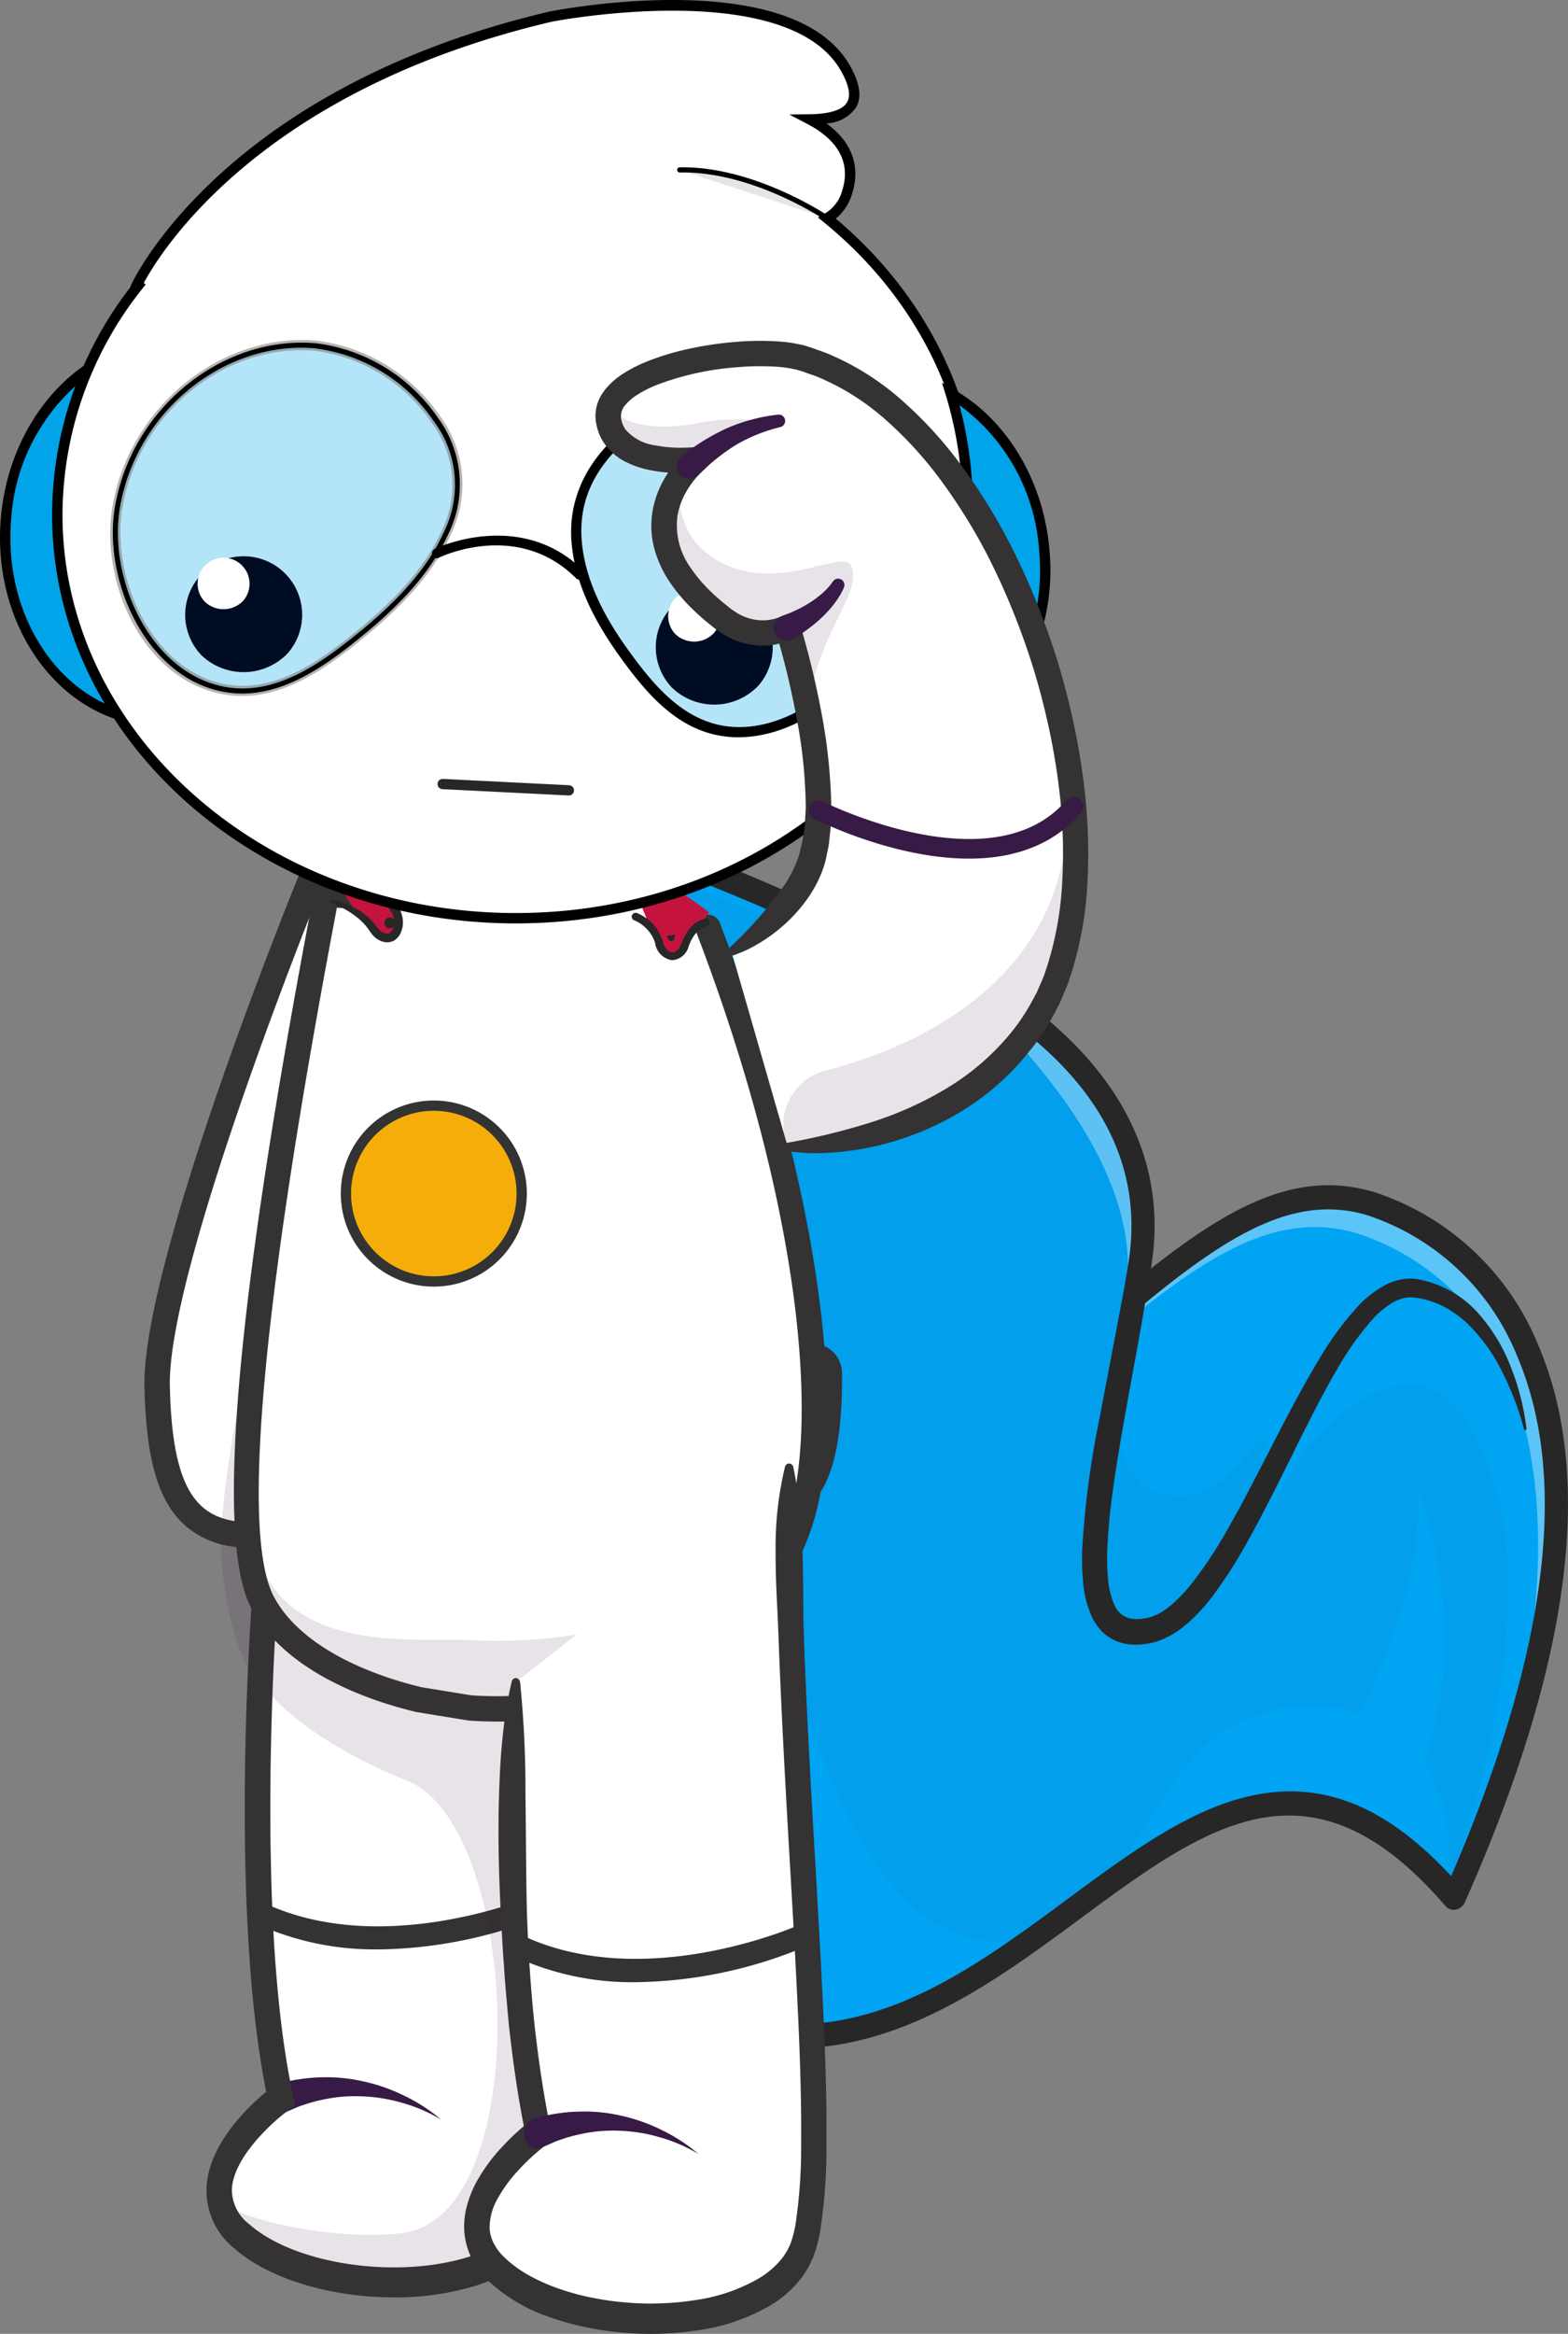<svg xmlns="http://www.w3.org/2000/svg" xmlns:xlink="http://www.w3.org/1999/xlink" width="152.826" height="227.387" viewBox="0 0 152.826 227.387">
  <rect x="0" y="0" width="152.826" height="227.387" fill="#808080" stroke="none"/>
  <defs>
    <style>
      .cls-1, .cls-7, .cls-9 {
        fill: #fff;
      }

      .cls-2 {
        clip-path: url(#clip-path);
      }

      .cls-3 {
        fill: #00a4f2;
      }

      .cls-4, .cls-5 {
        opacity: 0.2;
      }

      .cls-11, .cls-13, .cls-5 {
        fill: #371a45;
      }

      .cls-6, .cls-7 {
        opacity: 0.6;
      }

      .cls-8 {
        fill: #272727;
      }

      .cls-9 {
        stroke: #343233;
      }

      .cls-15, .cls-22, .cls-9 {
        stroke-miterlimit: 10;
      }

      .cls-10, .cls-11 {
        opacity: 0.35;
      }

      .cls-12 {
        fill: #343233;
      }

      .cls-14 {
        fill: #c4143e;
      }

      .cls-15 {
        fill: #f5ae09;
        stroke: #333;
      }

      .cls-16, .cls-19 {
        fill: #01a4e9;
      }

      .cls-17 {
        fill: #e5e5e5;
      }

      .cls-18, .cls-19, .cls-20 {
        opacity: 0.54;
      }

      .cls-21 {
        fill: #000c22;
      }

      .cls-22 {
        fill: none;
        stroke: #272727;
        stroke-linecap: round;
      }
    </style>
    <clipPath id="clip-path">
      <rect id="Rectangle_5124" data-name="Rectangle 5124" class="cls-1" width="152.826" height="227.387"/>
    </clipPath>
  </defs>
  <g id="Asset_3_1" data-name="Asset 3 1" class="cls-2">
    <path id="Path_4619" data-name="Path 4619" class="cls-3" d="M201.994,412.937c-24.658-28.628-40.161,19.42-70.047,12.9,0,0,14.437-22.4-16.008-46.173-23.546-18.386-29.679-5.8-29.679-5.8-16.713-31.343,10.247-65.482,17.259-67.483s33.274,9.755,33.274,9.755,38.742,9.326,34.543,35.173c-.168,1.026-.342,2.059-.523,3.09,8.685-7.18,15.5-11.344,23.038-9.094,5.205,1.551,32.41,13.015,8.147,67.628Z" transform="translate(-60.246 -228.038)"/>
    <g id="Group_8599" data-name="Group 8599" class="cls-4" transform="translate(23.689 81.491)">
      <path id="Path_4620" data-name="Path 4620" class="cls-5" d="M214.947,383.121c-4.873-16.934-13.982-9.372-18.93-3.437-1.217,1.806-2.284,3.615-3.409,5.157-2.552,4.958-5.407,8.831-8.124,10.949,4.953-4.284,7.211-12.127,8.157-16.789a.626.626,0,0,0-1.148-.464c-1.827,2.794-5.029,6.147-9.39,4.82-2.944-.9-4-4.067-4.223-7.478,1.09-5.766,2.289-10.456,2.289-10.456.181-1.033.357-2.062.523-3.092,1.505-9.265-2.506-16.406-8.275-21.759-10.193-7.961-23.668-11.206-23.668-11.206s-26.26-11.752-33.275-9.752c-6.754,1.926-32.012,33.66-18.932,64,2.444-2.661,10.183-7.43,28.756,7.073q2.078,1.623,3.883,3.235a.163.163,0,0,0,.023.02,59.091,59.091,0,0,1,7.41,7.843,114.648,114.648,0,0,1,8.048-9.392s5.761,34.415,21.4,34.634a12.17,12.17,0,0,0,7.642-2.337c7.923-5.789,9.321-20.336,22.76-20.548a17.119,17.119,0,0,1,5.236.658c3.684-7.578,6.213-15.521,5.5-22.29,0,0,5.608,13.4.8,27.013,3.473,5.465,2.187,13.125,2.187,13.125,4.572-13.837,7.78-29.059,4.766-39.531Z" transform="translate(-92.842 -319.382)"/>
    </g>
    <g id="Group_8600" data-name="Group 8600" class="cls-6" transform="translate(71.698 95.565)">
      <path id="Path_4621" data-name="Path 4621" class="cls-7" d="M281,774.3l.059.013q.065-.161.13-.329C281.072,774.187,281,774.3,281,774.3Z" transform="translate(-281 -672.062)"/>
      <path id="Path_4622" data-name="Path 4622" class="cls-7" d="M381.71,405.146c-.161,1.031-.342,2.059-.523,3.092,1.148-.949,2.263-1.847,3.35-2.682,7.149-5.491,13.143-8.366,19.688-6.415a23.938,23.938,0,0,1,9.484,5.754c6.6,6.438,12.143,21.821,4.414,48.015,10.5-29.465,4.047-43.978-3.067-50.913a23.938,23.938,0,0,0-9.484-5.754c-6.545-1.949-12.538.924-19.688,6.415q-1.63,1.252-3.35,2.682c.181-1.033.357-2.062.523-3.092,1.505-9.265-2.506-16.406-8.275-21.759a56.036,56.036,0,0,0-9.642-5.948c9.642,8.833,18.223,19.95,16.57,30.606Z" transform="translate(-343.671 -374.54)"/>
    </g>
    <path id="Path_4623" data-name="Path 4623" class="cls-8" d="M128.052,423.529a1.093,1.093,0,0,1-.561-.615,1.208,1.208,0,0,1,.125-1.082,26.064,26.064,0,0,0,3.212-13.615c-.3-10.808-6.869-21.522-18.991-30.986-12.36-9.65-19.578-10.459-23.459-9.438a7.178,7.178,0,0,0-4.506,3.189,1.2,1.2,0,0,1-1,.679,1.078,1.078,0,0,1-1.01-.574c-9.114-17.09-5.3-34.094-.49-45.351,5.6-13.112,14.541-22.734,18.486-23.859,7.121-2.028,30.815,8.374,33.933,9.765a75.085,75.085,0,0,1,19.052,8c12.406,7.532,18.014,17.371,16.212,28.447-.01.056-.018.115-.028.171,8.16-6.445,14.569-9.6,21.775-7.453a25.978,25.978,0,0,1,16.016,15.008c5.486,12.875,3.064,31.111-7.2,54.2a1.208,1.208,0,0,1-.875.7,1.068,1.068,0,0,1-1.015-.357c-6.05-7.022-11.8-9.734-18.1-8.532-5.741,1.095-11.426,5.292-17.442,9.737-9.525,7.035-20.323,15.011-33.923,12.043a1.262,1.262,0,0,1-.222-.074Zm-26.875-55.876a64.006,64.006,0,0,1,12.071,7.683c16.072,12.548,19.665,24.8,19.851,32.874a29.426,29.426,0,0,1-2.8,13.375c11.921,1.9,21.425-5.118,30.626-11.916,6.239-4.608,12.133-8.961,18.389-10.153,6.718-1.281,12.783,1.245,18.978,7.935,9.362-21.66,11.53-38.686,6.445-50.627A23.779,23.779,0,0,0,190.1,343.056c-6.922-2.067-13.306,1.687-21.994,8.869a1.112,1.112,0,0,1-1.281.117,1.14,1.14,0,0,1-.523-1.189q.272-1.539.521-3.072c1.659-10.2-3.45-18.988-15.182-26.112A74.029,74.029,0,0,0,133.1,313.9a.948.948,0,0,1-.186-.064c-7.2-3.225-27.09-11.252-32.527-9.7-2.837.809-11.387,9.474-16.937,22.474-4.45,10.423-8.022,25.982-.378,41.723a10.078,10.078,0,0,1,4.833-2.812c3.7-.975,8.139-.255,13.276,2.133Z" transform="translate(-56.852 -224.658)"/>
    <path id="Path_4624" data-name="Path 4624" class="cls-8" d="M419.542,490.191c-.676,4.108-1.47,8.188-2.187,12.255-.357,2.034-.694,4.067-.975,6.093a59.154,59.154,0,0,0-.592,6.034,21.972,21.972,0,0,0,.071,2.911,7.856,7.856,0,0,0,.615,2.536,2.2,2.2,0,0,0,1.424,1.3,3.167,3.167,0,0,0,1.087.084l.3-.033.311-.051a3.817,3.817,0,0,0,.556-.153,4.766,4.766,0,0,0,1.1-.554,8.234,8.234,0,0,0,1.059-.824,16.536,16.536,0,0,0,1.932-2.128,43.459,43.459,0,0,0,3.307-5.065c2.036-3.559,3.853-7.3,5.807-11,.977-1.85,1.98-3.7,3.082-5.511a30.733,30.733,0,0,1,3.822-5.2,10.359,10.359,0,0,1,2.71-2.067,5.739,5.739,0,0,1,1.722-.536,4.974,4.974,0,0,1,.913-.036l.452.051c.14.026.265.056.4.087a10.346,10.346,0,0,1,5.43,3.172,17,17,0,0,1,3.233,5.3,24.017,24.017,0,0,1,1.523,6,.134.134,0,0,1-.11.148.118.118,0,0,1-.135-.089V502.9a28.675,28.675,0,0,0-2.136-5.606,17.052,17.052,0,0,0-3.376-4.674A10.5,10.5,0,0,0,448.642,491a8.358,8.358,0,0,0-2.567-.862c-.11-.018-.227-.043-.332-.054s-.194-.013-.291-.02a3.384,3.384,0,0,0-.579.043,3.954,3.954,0,0,0-1.148.4,8.511,8.511,0,0,0-2.118,1.735,29.021,29.021,0,0,0-3.455,4.891c-1.031,1.761-1.985,3.59-2.919,5.437-1.865,3.7-3.649,7.471-5.705,11.163a46.252,46.252,0,0,1-3.452,5.409,18.257,18.257,0,0,1-2.23,2.475,10.683,10.683,0,0,1-1.373,1.074,7.422,7.422,0,0,1-1.625.822,6.314,6.314,0,0,1-.9.25l-.431.074-.444.051a5.433,5.433,0,0,1-1.873-.151,4.218,4.218,0,0,1-1.763-.957,5.124,5.124,0,0,1-1.143-1.564,10.253,10.253,0,0,1-.86-3.365,24.152,24.152,0,0,1-.092-3.261,88.732,88.732,0,0,1,1.641-12.5l2.327-12.227v-.005a1.193,1.193,0,0,1,1.334-.977,1.12,1.12,0,0,1,.9,1.312Z" transform="translate(-307.864 -363.663)"/>
    <path id="Path_4625" data-name="Path 4625" class="cls-9" d="M164.876,317.43c0,.1,0,.209-.005.314h-29.5c0-.1-.005-.209-.005-.314a14.75,14.75,0,0,1,29.5,0Z" transform="translate(-100.83 -225.45)"/>
    <path id="Path_4626" data-name="Path 4626" class="cls-1" d="M82.319,384.893s-2.347,8.719-6.254,13.707c-1.431,1.829-3.072,3.156-4.884,3.368-8.744,1.031-10.941-4.412-11.173-14.327-.278-11.816,14.648-48.591,14.648-48.591l3.228,1.276,6.79,2.687Z" transform="translate(-44.694 -252.54)"/>
    <g id="Group_8601" data-name="Group 8601" class="cls-10" transform="translate(21.548 107.84)">
      <path id="Path_4627" data-name="Path 4627" class="cls-11" d="M101.793,466.633s-1.549,8.9-4.988,14.217c-8.471,1.707-11.122-3.513-12.242-13.293-1.049-9.168,5.749-34.31,8.782-44.907l7,2.062Z" transform="translate(-84.453 -422.65)"/>
    </g>
    <path id="Path_4628" data-name="Path 4628" class="cls-12" d="M64.326,398.622a8.749,8.749,0,0,1-5.106-2.028c-2.671-2.319-3.883-6.379-4.052-13.574-.281-11.936,14.128-47.573,14.74-49.086l.459-1.133,11.982,4.741-2.409,42.9-.033.125c-.472,1.75-4.815,17.113-12.186,17.983a16.359,16.359,0,0,1-3.4.077ZM71.743,336c-2.493,6.272-14.347,36.683-14.1,46.963.148,6.346,1.135,9.974,3.2,11.768,1.459,1.268,3.618,1.715,6.593,1.363,4.815-.566,8.856-11.658,10.058-16.049l2.3-40.86L71.745,336Z" transform="translate(-41.089 -247.885)"/>
    <path id="Path_4629" data-name="Path 4629" class="cls-1" d="M88.135,565.494s-2.317,30.639,1.564,48.5c0,0-10.41,7.581-3.794,13.429,7.226,6.387,26.092,6.193,29.465-2.046,3.447-8.428-1.761-47.719-1.227-75.546" transform="translate(-62.347 -409.539)"/>
    <path id="Path_4630" data-name="Path 4630" class="cls-12" d="M107.5,728.3A27.584,27.584,0,0,1,95.344,725.7a1.191,1.191,0,0,1-.51-1.449.9.9,0,0,1,1.225-.6c11.916,5.81,26.947-.717,27.1-.783a.9.9,0,0,1,1.207.648,1.18,1.18,0,0,1-.549,1.429,44.391,44.391,0,0,1-16.32,3.363Z" transform="translate(-70.584 -538.371)"/>
    <path id="Path_4631" data-name="Path 4631" class="cls-13" d="M118.842,797.333a15.473,15.473,0,0,0-3.784-1.635,15.841,15.841,0,0,0-3.932-.643,14.8,14.8,0,0,0-3.889.332,14.162,14.162,0,0,0-1.875.521,7.213,7.213,0,0,0-.911.354l-.9.383-.089.038a1.2,1.2,0,0,1-1.59-.883,1.554,1.554,0,0,1,.745-1.878.974.974,0,0,1,.179-.059l1.059-.25a7.911,7.911,0,0,1,1.059-.209,15.881,15.881,0,0,1,2.133-.2,16.088,16.088,0,0,1,4.213.4,17.164,17.164,0,0,1,3.986,1.4,16.823,16.823,0,0,1,3.59,2.327Z" transform="translate(-75.826 -590.804)"/>
    <g id="Group_8602" data-name="Group 8602" class="cls-10" transform="translate(21.435 140.291)">
      <path id="Path_4632" data-name="Path 4632" class="cls-11" d="M84.01,624.289a6.213,6.213,0,0,0,2.046,3.136c7.226,6.381,26.092,6.193,29.463-2.046,3.447-8.428-1.763-47.719-1.227-75.548L88.284,565.494s-.235,3.123-.431,7.956c2.151,2.689,6.346,6.318,14.444,9.6,10.964,4.44,12.551,42.23-.444,44.052-4.534.633-12.773-.327-17.843-2.812Z" transform="translate(-84.01 -549.83)"/>
    </g>
    <path id="Path_4633" data-name="Path 4633" class="cls-12" d="M97.133,629.1c-6.027,0-12.127-1.745-15.567-4.784a7.224,7.224,0,0,1-2.692-5.846c.163-4.287,4.077-7.971,5.817-9.4-3.6-17.988-1.48-46.744-1.385-47.982a1.315,1.315,0,0,1,1.34-1.324,1.411,1.411,0,0,1,1.12,1.584c-.023.3-2.253,30.6,1.528,48.007l.227,1.041-.776.564c-1.462,1.069-5.289,4.529-5.4,7.642a4.239,4.239,0,0,0,1.7,3.373c4.32,3.817,13.924,5.328,20.971,3.3,3.417-.985,5.777-2.692,6.642-4.81,1.84-4.493.936-19.963-.02-36.339-.73-12.518-1.559-26.7-1.329-38.6a1.355,1.355,0,0,1,1.263-1.426,1.374,1.374,0,0,1,1.207,1.493c-.225,11.77.6,25.885,1.324,38.339,1.064,18.223,1.9,32.619-.222,37.809-1.209,2.957-4.072,5.162-8.28,6.374a27.266,27.266,0,0,1-7.468.99Z" transform="translate(-58.745 -405.263)"/>
    <path id="Path_4634" data-name="Path 4634" class="cls-1" d="M277.875,517.495l-8.831.674a1.735,1.735,0,0,0-1.577,1.421c-.513,2.85-1.352,9.494,1.421,11.683a6.831,6.831,0,0,0,8.224-.255c2.444-2.074,2.677-8.591,2.633-11.816A1.735,1.735,0,0,0,277.875,517.495Z" transform="translate(-198.826 -385.451)"/>
    <g id="Group_8603" data-name="Group 8603" class="cls-10" transform="translate(68.11 133.537)">
      <path id="Path_4635" data-name="Path 4635" class="cls-11" d="M267.468,523.965c-.513,2.85-1.352,9.492,1.424,11.681a6.827,6.827,0,0,0,8.224-.255c1.5-1.278,2.169-4.233,2.449-7.07a7.39,7.39,0,0,1-1.8,3.325c-4.445,4.33-7.775-.763-7.775-.763s-.574,1.24-1.033,1.309c-1.921.3-1.531-5.721-1.258-8.831a1.668,1.668,0,0,0-.232.6Z" transform="translate(-266.937 -523.36)"/>
    </g>
    <path id="Path_4636" data-name="Path 4636" class="cls-12" d="M269.445,530.354a7.41,7.41,0,0,1-4.59-1.5c-3.149-2.485-2.5-9.073-1.837-12.778a2.874,2.874,0,0,1,2.613-2.355l8.831-.674a2.878,2.878,0,0,1,3.1,2.83c.061,4.567-.413,10.476-3.034,12.7a7.881,7.881,0,0,1-5.078,1.781Zm5.238-15.039h-.048l-8.831.674a.6.6,0,0,0-.543.487c-.949,5.289-.564,9.346,1.008,10.586a5.665,5.665,0,0,0,6.779-.23c1.472-1.25,2.307-5.335,2.23-10.931a.6.6,0,0,0-.595-.587Z" transform="translate(-195.499 -382.136)"/>
    <path id="Path_4637" data-name="Path 4637" class="cls-13" d="M278.828,530.753c.112,1.12.117,2.174.2,3.217a15.738,15.738,0,0,0,.472,3,5.9,5.9,0,0,0,1.245,2.439,4.055,4.055,0,0,0,2.184,1.217,1.141,1.141,0,0,1-.5,2.228l-.1-.026a6.841,6.841,0,0,1-1.732-.819,5.835,5.835,0,0,1-1.408-1.322,7.8,7.8,0,0,1-1.391-3.327,17.224,17.224,0,0,1-.247-3.345c.005-1.089.084-2.171.069-3.179v-.018a.6.6,0,0,1,1.2-.069Z" transform="translate(-206.737 -394.925)"/>
    <path id="Path_4638" data-name="Path 4638" class="cls-13" d="M256.813,426.275c-.806.077-1.633.186-2.447.311s-1.625.271-2.429.436-1.6.347-2.393.554-1.569.439-2.34.684l-.018.005a1.142,1.142,0,0,1-.691-2.176.978.978,0,0,1,.143-.036c.847-.153,1.692-.3,2.539-.4s1.692-.189,2.539-.25,1.692-.1,2.536-.123,1.684-.023,2.541.008a.491.491,0,0,1,.031.98h-.013Z" transform="translate(-183.007 -316.761)"/>
    <g id="Group_8604" data-name="Group 8604" class="cls-10" transform="translate(69.8 102.334)">
      <path id="Path_4639" data-name="Path 4639" class="cls-11" d="M287.66,403.78a40.364,40.364,0,0,1-14.061,6.887l-.038-9.6S281.569,401.272,287.66,403.78Z" transform="translate(-273.56 -401.07)"/>
    </g>
    <g id="Group_8605" data-name="Group 8605" class="cls-10" transform="translate(49.535 153.546)">
      <path id="Path_4640" data-name="Path 4640" class="cls-11" d="M194.423,601.78q-.153.815-.283,1.6Q194.266,602.594,194.423,601.78Z" transform="translate(-194.14 -601.78)"/>
    </g>
    <path id="Path_4641" data-name="Path 4641" class="cls-1" d="M149.421,396.8c0,.151-.01.3-.013.454a32.841,32.841,0,0,1-1.421,9.206c-.005.015-.013.033-.018.048-.02.064-.043.128-.064.194a24.768,24.768,0,0,1-2.041,4.4,24.486,24.486,0,0,1-11.229,9.979A39.819,39.819,0,0,1,119.04,424.5c-1.016.015-2.072-.015-3.159-.087-4.8-.329-16.376-3.072-20.208-10.232-2.572-4.8-1.975-18.611,1.135-39.582.043-.293.089-.592.13-.893.079-.515.161-1.033.24-1.559.077-.505.153-1.015.235-1.531,1.146-7.31,2.564-15.409,4.236-24.227l37.418,1.972c1.674,4.366,3.136,8.642,4.4,12.788.265.868.518,1.725.765,2.58.454,1.592.883,3.166,1.281,4.71.02.079.043.163.064.247,2.791,10.949,4.034,20.647,3.845,28.115Z" transform="translate(-70.061 -258.008)"/>
    <g id="Group_8606" data-name="Group 8606" class="cls-10" transform="translate(24.001 136.438)">
      <path id="Path_4642" data-name="Path 4642" class="cls-11" d="M147.912,546.99a24.435,24.435,0,0,1-13.276,14.383,39.683,39.683,0,0,1-18.749,3.325c-4.8-.329-16.373-3.072-20.211-10.232-1.192-2.225-1.7-6.386-1.6-12.306.1,3.513.947,7.876,1.771,9.448,4.082,7.769,15.222,6.213,20.027,6.483a47.278,47.278,0,0,0,18.749-2.733c6.2-2.271,10.956-6.381,13.278-11.8a23.565,23.565,0,0,0,1.528-8.828,36.758,36.758,0,0,1-1.523,12.26Z" transform="translate(-94.066 -534.73)"/>
    </g>
    <g id="Group_8607" data-name="Group 8607" class="cls-10" transform="translate(24 129.694)">
      <path id="Path_4643" data-name="Path 4643" class="cls-11" d="M95.093,508.3c-.6,5.473-.949,10.216-1.016,14.174A91.921,91.921,0,0,1,95.093,508.3Z" transform="translate(-94.059 -508.3)"/>
    </g>
    <path id="Path_4644" data-name="Path 4644" class="cls-12" d="M115.066,422.14q-1.359,0-2.779-.094l-.112-.013-5.044-.822c-3.4-.806-9.714-2.781-13.763-6.95a13.818,13.818,0,0,1-2.294-3.1c-3.554-6.631-1.638-29.072,5.851-68.606a1.235,1.235,0,0,1,2.426.462c-7.28,38.413-9.331,60.948-6.1,66.978a11.426,11.426,0,0,0,1.888,2.544c3.6,3.7,9.367,5.506,12.518,6.259l4.856.788a38.294,38.294,0,0,0,18.1-3.225A23.3,23.3,0,0,0,143.23,402.7c3.143-8.948,1.633-30.195-8.828-57.491a1.235,1.235,0,0,1,2.307-.883c9.252,24.14,12.811,47.93,8.854,59.193a25.739,25.739,0,0,1-13.939,15.1,40.831,40.831,0,0,1-16.557,3.526Z" transform="translate(-66.549 -254.405)"/>
    <path id="Path_4645" data-name="Path 4645" class="cls-1" d="M185.958,581.215s-1.7,25.86,2.182,43.912c0,0-10.41,7.662-3.794,13.572,7.226,6.453,26.092,6.259,29.465-2.069,3.447-8.517-1.761-48.224-1.227-76.349Z" transform="translate(-135.67 -417.323)"/>
    <path id="Path_4646" data-name="Path 4646" class="cls-12" d="M182.764,580.179a105.107,105.107,0,0,1,.518,11.007c.054,3.654.051,7.3.13,10.949.11,3.644.337,7.28.7,10.887.388,3.6.9,7.172,1.62,10.665l.217,1.044-.763.579c-.416.317-.883.712-1.306,1.1s-.85.811-1.248,1.243a14.32,14.32,0,0,0-2.057,2.8,5.759,5.759,0,0,0-.786,2.967,3.732,3.732,0,0,0,.365,1.327,5.255,5.255,0,0,0,.855,1.225,11.524,11.524,0,0,0,2.61,1.967,18.5,18.5,0,0,0,3.052,1.342,23.522,23.522,0,0,0,3.23.86,27.846,27.846,0,0,0,3.309.452,28.249,28.249,0,0,0,6.647-.245,17.118,17.118,0,0,0,6.2-2.13,8.36,8.36,0,0,0,2.375-2.118c.14-.219.283-.436.411-.658l.166-.349.084-.173.064-.192a11.208,11.208,0,0,0,.436-1.689,50.557,50.557,0,0,0,.559-7.91c.043-5.425-.209-10.908-.487-16.383s-.62-10.967-.926-16.463-.589-11-.791-16.516c-.092-2.758-.309-5.516-.283-8.285a33.368,33.368,0,0,1,.906-8.29.42.42,0,0,1,.538-.334.481.481,0,0,1,.283.35v.005a42.82,42.82,0,0,1,.888,8.216c.112,2.733.038,5.473.138,8.213.194,5.478.477,10.959.786,16.442s.643,10.974.926,16.478.533,11.02.49,16.6A53.5,53.5,0,0,1,212,633.68a14.2,14.2,0,0,1-.589,2.245l-.1.286-.128.276-.263.549c-.191.347-.406.674-.62.993a10.921,10.921,0,0,1-3.11,2.814,19.227,19.227,0,0,1-7.007,2.434,30.183,30.183,0,0,1-7.142.265,29.48,29.48,0,0,1-3.552-.485,25.56,25.56,0,0,1-3.511-.934,16.472,16.472,0,0,1-6.629-3.952,8.162,8.162,0,0,1-1.34-1.942,7.064,7.064,0,0,1-.686-2.564,7.713,7.713,0,0,1,.283-2.608,10.9,10.9,0,0,1,.883-2.189,17.087,17.087,0,0,1,2.475-3.4c.454-.492.924-.959,1.4-1.4s.959-.852,1.516-1.273l-.549,1.623c-.758-3.654-1.283-7.343-1.681-11.04-.163-1.85-.35-3.7-.459-5.552-.153-1.85-.225-3.7-.334-5.557-.176-3.7-.27-7.415-.148-11.12.059-1.852.138-3.7.339-5.547a40.965,40.965,0,0,1,.89-5.5.417.417,0,0,1,.521-.342.484.484,0,0,1,.3.413v.005Z" transform="translate(-132.068 -416.248)"/>
    <path id="Path_4647" data-name="Path 4647" class="cls-12" d="M205.927,740.65a27.341,27.341,0,0,1-12.153-2.633,1.209,1.209,0,0,1-.51-1.465.893.893,0,0,1,1.225-.61c11.916,5.874,26.947-.725,27.1-.791a.9.9,0,0,1,1.207.656,1.2,1.2,0,0,1-.549,1.442,43.989,43.989,0,0,1-16.32,3.4Z" transform="translate(-143.899 -547.522)"/>
    <path id="Path_4648" data-name="Path 4648" class="cls-14" d="M134.476,328.983l-4.779.689s-2.393.046,2.192,5.4,2.587-6.088,2.587-6.088Z" transform="translate(-96.14 -245.04)"/>
    <path id="Path_4649" data-name="Path 4649" class="cls-8" d="M126.4,342.511a7.159,7.159,0,0,1,1.4.423,8.072,8.072,0,0,1,1.309.679,6.261,6.261,0,0,1,1.151.964c.084.094.176.184.253.286l.232.306.048.066.043.059c.031.038.061.074.092.11a1.383,1.383,0,0,0,.207.184,1.172,1.172,0,0,0,.475.212.61.61,0,0,0,.214.005.7.7,0,0,0,.1-.023l.048-.018.033-.018a.8.8,0,0,0,.278-.352,1.556,1.556,0,0,0,.143-.536,1.924,1.924,0,0,0-.245-1.118,2.755,2.755,0,0,0-.837-.893h-.005a.384.384,0,0,1-.089-.533.379.379,0,0,1,.505-.1,3.293,3.293,0,0,1,1.143,1.115,2.682,2.682,0,0,1,.316.771,2.58,2.58,0,0,1,.064.839,2.385,2.385,0,0,1-.074.421,2.263,2.263,0,0,1-.148.411,1.62,1.62,0,0,1-.628.717c-.041.023-.084.043-.125.064s-.079.031-.12.043a1.388,1.388,0,0,1-.247.056,1.441,1.441,0,0,1-.492-.02,1.759,1.759,0,0,1-.431-.153,2.11,2.11,0,0,1-.373-.232,2.321,2.321,0,0,1-.314-.3c-.046-.054-.092-.11-.133-.166l-.061-.087-.054-.079-.186-.27c-.061-.092-.138-.171-.2-.258a6.306,6.306,0,0,0-.97-.926,9.134,9.134,0,0,0-1.146-.753,10.4,10.4,0,0,0-1.253-.595h-.008a.159.159,0,0,1-.087-.2.152.152,0,0,1,.171-.094Z" transform="translate(-94.014 -254.853)"/>
    <path id="Path_4650" data-name="Path 4650" class="cls-13" d="M217.279,810.446A15.326,15.326,0,0,0,213.5,808.8a15.622,15.622,0,0,0-3.932-.648,14.6,14.6,0,0,0-3.889.337,14.213,14.213,0,0,0-1.875.526,7.255,7.255,0,0,0-.911.36l-.9.388-.089.038a1.2,1.2,0,0,1-1.59-.891,1.575,1.575,0,0,1,.745-1.9.974.974,0,0,1,.179-.059l1.059-.253a8.356,8.356,0,0,1,1.059-.212,15.453,15.453,0,0,1,2.133-.2,15.844,15.844,0,0,1,4.21.4,17.216,17.216,0,0,1,3.985,1.414,16.843,16.843,0,0,1,3.59,2.353Z" transform="translate(-149.146 -600.547)"/>
    <path id="Path_4651" data-name="Path 4651" class="cls-14" d="M250.364,338.554l-2.881,3.873s-1.179,2.082-3.7-4.5,6.586.62,6.586.62Z" transform="translate(-181.248 -249.643)"/>
    <path id="Path_4652" data-name="Path 4652" class="cls-15" d="M140.705,439.331a8.566,8.566,0,1,0-8.565-8.566A8.566,8.566,0,0,0,140.705,439.331Z" transform="translate(-98.424 -314.474)"/>
    <path id="Path_4653" data-name="Path 4653" class="cls-8" d="M245.355,353.183c-.031,0-.059,0-.089,0a1.957,1.957,0,0,1-1.6-1.7,3.608,3.608,0,0,0-2-2.164.38.38,0,1,1,.286-.7,4.3,4.3,0,0,1,2.46,2.7c.148.651.508,1.087.913,1.112.362.026.7-.3.906-.86.842-2.286,2.284-2.409,2.345-2.411a.384.384,0,0,1,.406.355.38.38,0,0,1-.355.4c-.036,0-1.026.128-1.684,1.916a1.786,1.786,0,0,1-1.579,1.36Z" transform="translate(-179.821 -259.639)"/>
    <path id="Path_4654" data-name="Path 4654" class="cls-8" d="M255.52,356.89c.051.314-.079.6-.288.63s-.421-.194-.472-.508" transform="translate(-189.757 -265.828)"/>
    <path id="Path_4655" data-name="Path 4655" class="cls-8" d="M147.442,351.714a.527.527,0,1,0-.585-.253A.459.459,0,0,0,147.442,351.714Z" transform="translate(-109.324 -261.285)"/>
    <path id="Path_4656" data-name="Path 4656" class="cls-16" d="M11.213,138.14a38.582,38.582,0,0,0-1.63,13.072c.385,8.816,3.57,16.623,8.331,21.93a13.289,13.289,0,0,1-1.858-.015C7.5,172.435,1.231,163.648,2.05,153.5c.554-6.859,4.21-12.582,9.16-15.358Z" transform="translate(-1.473 -102.893)"/>
    <path id="Path_4657" data-name="Path 4657" d="M15.6,170.574c-.36,0-.714-.015-1.059-.041C5.725,169.819-.767,160.769.075,150.358c.549-6.769,4.156-12.809,9.418-15.758l1.1-.62-.375,1.212a37.935,37.935,0,0,0-1.61,12.9c.362,8.333,3.353,16.21,8.2,21.614l.7.781-1.046.061c-.293.018-.582.026-.87.026Zm-6.716-34.41a19.112,19.112,0,0,0-7.8,14.276c-.8,9.854,5.279,18.414,13.541,19.083.242.02.485.031.732.036-4.585-5.534-7.4-13.273-7.754-21.425a39.218,39.218,0,0,1,1.283-11.972Z" transform="translate(-0.001 -99.795)"/>
    <path id="Path_4658" data-name="Path 4658" class="cls-1" d="M96.908,22.8a4.221,4.221,0,0,0,1.962-2.554c1.061-3.373-.987-5.685-3.633-7.068,3.434-.046,5.618-1.225,3.452-5.009-5.486-9.586-28.7-5.016-28.7-5.016-32.1,7.542-40.429,26.314-40.429,26.314a6.587,6.587,0,0,1,.538-.518A36.038,36.038,0,0,0,21.88,51.677C21.88,73.4,41.892,91,66.575,91s44.7-17.606,44.7-39.324c0-11.416-5.532-21.693-14.36-28.878Z" transform="translate(-16.297 -1.537)"/>
    <path id="Path_4659" data-name="Path 4659" d="M65.1,89.962c-24.923,0-45.2-17.868-45.2-39.832a36.3,36.3,0,0,1,7.57-22.076l.151-.339c.084-.189,8.8-19.088,40.773-26.6.98-.194,23.655-4.529,29.258,5.254.98,1.71,1.186,3.082.615,4.08a3.7,3.7,0,0,1-2.9,1.569c2.462,1.773,3.355,4.154,2.513,6.83a4.917,4.917,0,0,1-1.6,2.444c8.92,7.5,14.023,17.968,14.023,28.837,0,21.964-20.277,39.832-45.2,39.832Zm-36.26-62.41.179.171a35.453,35.453,0,0,0-8.106,22.41c0,21.4,19.823,38.819,44.187,38.819s44.19-17.414,44.19-38.819c0-10.775-5.167-21.157-14.174-28.485l-.577-.469.648-.365a3.712,3.712,0,0,0,1.725-2.266c1.049-3.337-1.26-5.358-3.383-6.468l-1.776-.929,2-.026c1.952-.026,3.207-.431,3.633-1.176.38-.666.174-1.7-.615-3.075C91.529-2.286,68.838,2.06,68.609,2.106,40.292,8.76,30.565,24.357,28.841,27.552Z" transform="translate(-14.822 0.007)"/>
    <path id="Path_4660" data-name="Path 4660" class="cls-17" d="M273.958,69.576s-7.093-4.868-14.378-4.708Z" transform="translate(-193.347 -48.314)"/>
    <path id="Path_4661" data-name="Path 4661" d="M273.23,69.093a.268.268,0,0,1-.143-.043c-.069-.048-7.111-4.822-14.23-4.664a.253.253,0,0,1-.01-.505c7.272-.145,14.454,4.7,14.526,4.753a.254.254,0,0,1,.066.352.251.251,0,0,1-.209.11Z" transform="translate(-192.617 -47.579)"/>
    <path id="Path_4662" data-name="Path 4662" class="cls-16" d="M343.395,150.35a38.556,38.556,0,0,1,1.6,13.074c-.406,8.816-3.61,16.616-8.384,21.91a13.286,13.286,0,0,0,1.858-.01c8.558-.671,14.847-9.443,14.051-19.593-.538-6.861-4.179-12.592-9.124-15.381Z" transform="translate(-250.723 -111.988)"/>
    <path id="Path_4663" data-name="Path 4663" d="M334.329,182.769c-.3,0-.6-.01-.9-.028l-1.046-.064.7-.778c4.861-5.391,7.871-13.263,8.254-21.594a37.893,37.893,0,0,0-1.577-12.9l-.373-1.212,1.1.623c5.254,2.962,8.849,9.009,9.379,15.781a20.681,20.681,0,0,1-3.613,13.686,14.827,14.827,0,0,1-10.905,6.453q-.5.038-1.026.038Zm6.764-34.392a39.238,39.238,0,0,1,1.255,11.974c-.375,8.15-3.2,15.883-7.805,21.4.247-.005.49-.015.732-.036a13.835,13.835,0,0,0,10.163-6.032,19.654,19.654,0,0,0,3.424-13.018,19.115,19.115,0,0,0-7.769-14.294Z" transform="translate(-247.572 -108.889)"/>
    <g id="Group_8608" data-name="Group 8608" class="cls-18" transform="translate(10.742 33.134)">
      <path id="Path_4664" data-name="Path 4664" class="cls-19" d="M76.314,150.025c-1.725,3.843-4.863,7.029-8.106,9.7-4.133,3.409-8.882,6.792-14.2,5.448-7-1.771-10.941-10.65-9.757-17.611,1.6-9.436,10.229-16.475,19.264-15.725a16.679,16.679,0,0,1,11.737,7.137,10.628,10.628,0,0,1,1.061,11.046Z" transform="translate(-43.547 -131.294)"/>
      <path id="Path_4665" data-name="Path 4665" class="cls-20" d="M54.094,164.5a10.3,10.3,0,0,1-1.694-.283c-7.438-1.883-11.285-11.066-10.084-18.129,1.646-9.691,10.545-16.947,19.836-16.177a17.133,17.133,0,0,1,12.066,7.323,11.16,11.16,0,0,1,1.1,11.52c-1.505,3.353-4.131,6.5-8.262,9.905-3.735,3.08-8.07,6.246-12.962,5.84ZM61.984,130.9c-8.752-.727-17.139,6.124-18.693,15.273-1.13,6.654,2.661,15.378,9.43,17.09,5.134,1.3,9.785-2.074,13.743-5.338,3.993-3.291,6.522-6.31,7.953-9.5a10.121,10.121,0,0,0-1.026-10.571A16.218,16.218,0,0,0,61.986,130.9Z" transform="translate(-42.099 -129.86)"/>
    </g>
    <path id="Path_4666" data-name="Path 4666" d="M54.869,164.992a10.244,10.244,0,0,1-1.648-.276c-7.111-1.8-11.1-10.918-9.92-17.868,1.623-9.555,10.395-16.71,19.55-15.95a16.9,16.9,0,0,1,11.9,7.231,10.928,10.928,0,0,1,1.079,11.283c-1.488,3.312-4.088,6.43-8.185,9.806-3.692,3.044-7.979,6.177-12.778,5.779Zm7.9-33.6c-8.887-.737-17.4,6.216-18.978,15.5-1.148,6.754,2.712,15.608,9.594,17.35,5.241,1.329,9.961-2.087,13.972-5.391,4.029-3.32,6.58-6.371,8.03-9.6l.225.084-.225-.084a10.348,10.348,0,0,0-1.044-10.808,16.449,16.449,0,0,0-11.571-7.045Z" transform="translate(-32.099 -97.458)"/>
    <g id="Group_8609" data-name="Group 8609" class="cls-18" transform="translate(56.032 37.172)">
      <path id="Path_4667" data-name="Path 4667" class="cls-19" d="M220.138,161.8c.388,4.019,2.37,7.632,4.628,10.762,2.878,3.991,6.358,8.058,11.977,7.621,7.4-.574,14.2-8.56,15.388-15.521,1.6-9.436-4.422-17.692-13.459-18.442-4.764-.4-10.017,1.84-13.8,5.016-3.715,3.121-5.1,6.787-4.736,10.563Z" transform="translate(-219.957 -146.048)"/>
      <path id="Path_4668" data-name="Path 4668" class="cls-20" d="M234.716,179.937c-4.756-.4-7.851-4.121-10.408-7.665-2.84-3.937-4.317-7.374-4.649-10.819-.4-4.088,1.214-7.68,4.784-10.678,4.146-3.48,9.471-5.417,13.9-5.047,9.089.755,15.171,9.089,13.559,18.575-1.174,6.9-8.055,15.054-15.511,15.633a10.436,10.436,0,0,1-1.671,0ZM219.9,161.411c.329,3.4,1.794,6.8,4.608,10.706s6.277,8.014,11.877,7.576c7.336-.572,14.11-8.606,15.266-15.409,1.59-9.351-4.4-17.565-13.357-18.31-4.361-.362-9.614,1.549-13.707,4.986-3.5,2.937-5.072,6.453-4.687,10.451Z" transform="translate(-219.601 -145.684)"/>
    </g>
    <path id="Path_4669" data-name="Path 4669" d="M233.563,179.241c-4.889-.406-8.042-4.195-10.642-7.8-2.876-3.988-4.371-7.476-4.71-10.982-.4-4.162,1.3-7.971,4.927-11.018,4.225-3.549,9.66-5.519,14.184-5.144,9.29.771,15.511,9.285,13.862,18.976-1.2,7.065-8.017,15.36-15.881,15.973a11.352,11.352,0,0,1-1.743,0ZM219.2,160.278c.324,3.337,1.768,6.688,4.547,10.54,2.756,3.82,6.149,7.861,11.571,7.44,7.154-.556,13.765-8.415,14.9-15.069,1.554-9.15-4.3-17.185-13.054-17.912-4.264-.355-9.4,1.521-13.419,4.891-3.386,2.845-4.914,6.246-4.542,10.109Z" transform="translate(-162.49 -107.446)"/>
    <path id="Path_4670" data-name="Path 4670" class="cls-21" d="M81.046,220.222a5.7,5.7,0,1,0-8.4.183A5.951,5.951,0,0,0,81.046,220.222Z" transform="translate(-53.012 -156.563)"/>
    <path id="Path_4671" data-name="Path 4671" class="cls-1" d="M80.051,216.435a2.531,2.531,0,1,0-3.732.083A2.645,2.645,0,0,0,80.051,216.435Z" transform="translate(-56.357 -157.892)"/>
    <path id="Path_4672" data-name="Path 4672" class="cls-21" d="M260.81,232.616a5.7,5.7,0,1,0-8.4.183A5.95,5.95,0,0,0,260.81,232.616Z" transform="translate(-186.909 -165.794)"/>
    <path id="Path_4673" data-name="Path 4673" class="cls-1" d="M259.808,228.812a2.531,2.531,0,1,0-3.732.083A2.645,2.645,0,0,0,259.808,228.812Z" transform="translate(-190.249 -167.111)"/>
    <path id="Path_4674" data-name="Path 4674" d="M179.331,208.825a.44.44,0,0,1-.281-.128c-5.657-5.639-13.061-2.159-13.373-2.008a.463.463,0,0,1-.643-.217.529.529,0,0,1,.276-.663c.084-.041,8.341-3.947,14.472,2.161a.493.493,0,0,1-.031.7.531.531,0,0,1-.418.158Z" transform="translate(-122.899 -152.352)"/>
    <path id="Path_4675" data-name="Path 4675" class="cls-1" d="M274.335,199.446c-7.9,13.115-24.5,12.857-24.5,12.857l-5.478-19.029s6.3-3.646,7.869-9.081c2.245-7.78-2.388-22.515-2.388-22.515a5.863,5.863,0,0,1-6.292-.824c-10.989-8.412-2.939-15.251-2.631-15.508l.005-.005c-.2.02-7.815.857-8.548-3.86a2.54,2.54,0,0,1,.092-1.186c1.373-4.327,14.026-6.254,18.869-4.833,20.53,6.019,33.147,47.152,23,63.99Z" transform="translate(-173.054 -100.554)"/>
    <g id="Group_8610" data-name="Group 8610" class="cls-10" transform="translate(59.281 39.735)">
      <path id="Path_4676" data-name="Path 4676" class="cls-11" d="M248.756,157.465a22.411,22.411,0,0,0-7.841,3.312c-.2.02-7.815.857-8.548-3.86a2.54,2.54,0,0,1,.092-1.186c1.556,1.829,4.955,2.2,8.668,1.482,4.9-.944,7.627.253,7.627.253Z" transform="translate(-232.336 -155.73)"/>
    </g>
    <g id="Group_8611" data-name="Group 8611" class="cls-10" transform="translate(64.721 47.538)">
      <path id="Path_4677" data-name="Path 4677" class="cls-11" d="M259.417,199.07c-6.915-5.292-6.292-9.961-4.8-12.76.893,1.472.321,4.539,3.863,6.828,5.879,3.8,12.6-1,13.4.74,1.465,3.182-5.611,8.739-3.628,17.4a79.9,79.9,0,0,0-2.541-11.377,5.863,5.863,0,0,1-6.292-.824Z" transform="translate(-253.654 -186.31)"/>
    </g>
    <g id="Group_8612" data-name="Group 8612" class="cls-10" transform="translate(76.334 76.699)">
      <path id="Path_4678" data-name="Path 4678" class="cls-11" d="M324.117,322.793c-7.9,13.115-24.5,12.857-24.5,12.857a5.462,5.462,0,0,1,3.674-7.433c6.233-1.613,15.5-5.3,20.456-13.523,2.245-3.723,3.373-8.634,3.549-14.095C328.312,309.209,327.429,317.3,324.117,322.793Z" transform="translate(-299.171 -300.6)"/>
    </g>
    <path id="Path_4679" data-name="Path 4679" class="cls-12" d="M246.246,208.293a63.233,63.233,0,0,0,8.03-1.96,34.108,34.108,0,0,0,7.389-3.3,24.291,24.291,0,0,0,6.091-5.159,19.565,19.565,0,0,0,2.256-3.294l.475-.87c.14-.3.263-.612.4-.916s.27-.607.383-.924l.314-.957a32.725,32.725,0,0,0,1.411-8,51.823,51.823,0,0,0-.207-8.247,64.418,64.418,0,0,0-1.411-8.175,65.914,65.914,0,0,0-2.4-7.956,68.248,68.248,0,0,0-3.332-7.6,54.514,54.514,0,0,0-4.358-7.017,37.707,37.707,0,0,0-5.493-6.055A23.667,23.667,0,0,0,249,133.614l-.936-.327a9.31,9.31,0,0,0-.919-.3,11.927,11.927,0,0,0-1.88-.291,25.576,25.576,0,0,0-4.024.046,27.633,27.633,0,0,0-7.859,1.755,11.668,11.668,0,0,0-1.7.86,4.993,4.993,0,0,0-1.291,1.084,1.6,1.6,0,0,0-.4,1.118l.005.143.038.184a2.969,2.969,0,0,0,.1.352,2.391,2.391,0,0,0,.334.615,4.648,4.648,0,0,0,2.886,1.5,12.206,12.206,0,0,0,1.9.217c.324.013.651.013.977.005s.668-.028.944-.056a1.238,1.238,0,0,1,.936,2.171l-.015.013c-.043.036-.143.125-.217.2s-.161.156-.24.24c-.158.163-.311.339-.457.518a8.71,8.71,0,0,0-.788,1.13,6.96,6.96,0,0,0-.908,2.5,7.1,7.1,0,0,0,1.357,5.078,13.683,13.683,0,0,0,1.873,2.2c.344.35.73.668,1.1,1l.584.469.291.235.273.186a4.973,4.973,0,0,0,2.34.911,4.552,4.552,0,0,0,1.235-.031,4.665,4.665,0,0,0,.6-.145q.145-.046.283-.1c.082-.031.2-.087.209-.092l.184-.071a1.21,1.21,0,0,1,1.569.681c.013.031.023.064.033.094a84.61,84.61,0,0,1,2.108,8.68,53.881,53.881,0,0,1,.957,8.948c.023.378-.013.765-.018,1.148s-.013.765-.048,1.153l-.12,1.166a8.276,8.276,0,0,1-.194,1.174c-.089.393-.143.786-.273,1.179a11.074,11.074,0,0,1-.424,1.164,12.223,12.223,0,0,1-1.184,2.118,15.219,15.219,0,0,1-3.238,3.378,14.805,14.805,0,0,1-1.916,1.266,11.621,11.621,0,0,1-2.1.947.42.42,0,0,1-.429-.7l.015-.015a38.322,38.322,0,0,0,5.5-6.313,12.984,12.984,0,0,0,.919-1.732,3.309,3.309,0,0,0,.176-.447l.163-.449a2.975,2.975,0,0,0,.13-.472l.117-.482a15.65,15.65,0,0,0,.339-2c.038-.339.041-.694.061-1.038s.051-.691.036-1.046a48.008,48.008,0,0,0-.9-8.5,81.529,81.529,0,0,0-2.034-8.389l1.783.7-.151.077-.122.059c-.079.033-.158.071-.235.1-.153.061-.306.115-.459.163a7.851,7.851,0,0,1-.931.225,7.01,7.01,0,0,1-1.906.051,7.463,7.463,0,0,1-3.475-1.332l-.375-.26-.322-.258-.643-.518c-.416-.367-.839-.722-1.232-1.12a16.139,16.139,0,0,1-2.2-2.592,10.967,10.967,0,0,1-1.513-3.189,8.543,8.543,0,0,1-.237-3.631,9.386,9.386,0,0,1,1.22-3.386,11.051,11.051,0,0,1,1.01-1.449c.186-.227.38-.449.587-.661.1-.107.207-.212.316-.316s.209-.2.367-.329l.921,2.187c-.429.046-.781.061-1.169.074s-.758.008-1.138-.008a14.527,14.527,0,0,1-2.3-.263,9.3,9.3,0,0,1-2.312-.763,5.7,5.7,0,0,1-2.069-1.687,4.8,4.8,0,0,1-.669-1.238,5.286,5.286,0,0,1-.191-.663l-.069-.334c-.015-.122-.023-.255-.033-.385a3.279,3.279,0,0,1-.01-.388l.043-.39a3.669,3.669,0,0,1,.186-.75,4.954,4.954,0,0,1,.314-.676c.122-.207.263-.393.4-.587a7.424,7.424,0,0,1,1.916-1.643,13.836,13.836,0,0,1,2.069-1.049,25.052,25.052,0,0,1,4.256-1.288,34.167,34.167,0,0,1,4.34-.646,27.827,27.827,0,0,1,4.427-.049,14.236,14.236,0,0,1,2.294.357,10.8,10.8,0,0,1,1.095.352l1.061.373a26.082,26.082,0,0,1,7.5,4.679,40.065,40.065,0,0,1,5.858,6.453,56.892,56.892,0,0,1,4.562,7.346,70.526,70.526,0,0,1,3.46,7.889,68.6,68.6,0,0,1,2.48,8.239,67.139,67.139,0,0,1,1.465,8.489,54.081,54.081,0,0,1,.217,8.652,35.111,35.111,0,0,1-1.526,8.614l-.347,1.054c-.125.35-.283.686-.424,1.031s-.286.686-.439,1.026l-.526,1a21.984,21.984,0,0,1-2.475,3.7,25.089,25.089,0,0,1-6.672,5.83,28.31,28.31,0,0,1-8.142,3.289,27.5,27.5,0,0,1-4.312.648,20.094,20.094,0,0,1-4.355-.138.415.415,0,0,1-.01-.819l.023-.005Z" transform="translate(-169.465 -96.957)"/>
    <path id="Path_4680" data-name="Path 4680" class="cls-13" d="M302.39,221.816a5.588,5.588,0,0,1-.436.85,8.792,8.792,0,0,1-.505.74,11.649,11.649,0,0,1-1.186,1.317,14.651,14.651,0,0,1-1.352,1.133c-.235.176-.48.334-.722.505l-.745.464a1.243,1.243,0,0,1-1.314-2.11,1.382,1.382,0,0,1,.2-.1l.048-.018.709-.273c.23-.1.467-.2.694-.311a12.4,12.4,0,0,0,1.324-.735,9.947,9.947,0,0,0,1.2-.906,7.293,7.293,0,0,0,.528-.523,5.089,5.089,0,0,0,.429-.533l.056-.082a.613.613,0,0,1,1.072.582Z" transform="translate(-220.134 -164.588)"/>
    <path id="Path_4681" data-name="Path 4681" class="cls-13" d="M324.575,310.319c-7.315,0-14.625-3.651-15.092-3.891a.937.937,0,1,1,.85-1.671c.166.084,16.544,8.259,23.734-.122a.937.937,0,0,1,1.424,1.22C332.6,309.219,328.586,310.319,324.575,310.319Z" transform="translate(-230.135 -226.662)"/>
    <path id="Path_4682" data-name="Path 4682" class="cls-13" d="M268.592,159.52a15.988,15.988,0,0,0-4.361,1.755,19.667,19.667,0,0,0-3.639,2.934,1.238,1.238,0,0,1-1.743-1.758,1.079,1.079,0,0,1,.117-.1,21.746,21.746,0,0,1,4.417-2.722,17.535,17.535,0,0,1,4.975-1.322h0a.618.618,0,0,1,.232,1.212Z" transform="translate(-192.531 -117.909)"/>
    <path id="Path_4683" data-name="Path 4683" class="cls-22" d="M169.1,299.39l12.3.615" transform="translate(-125.954 -223)"/>
  </g>
</svg>
